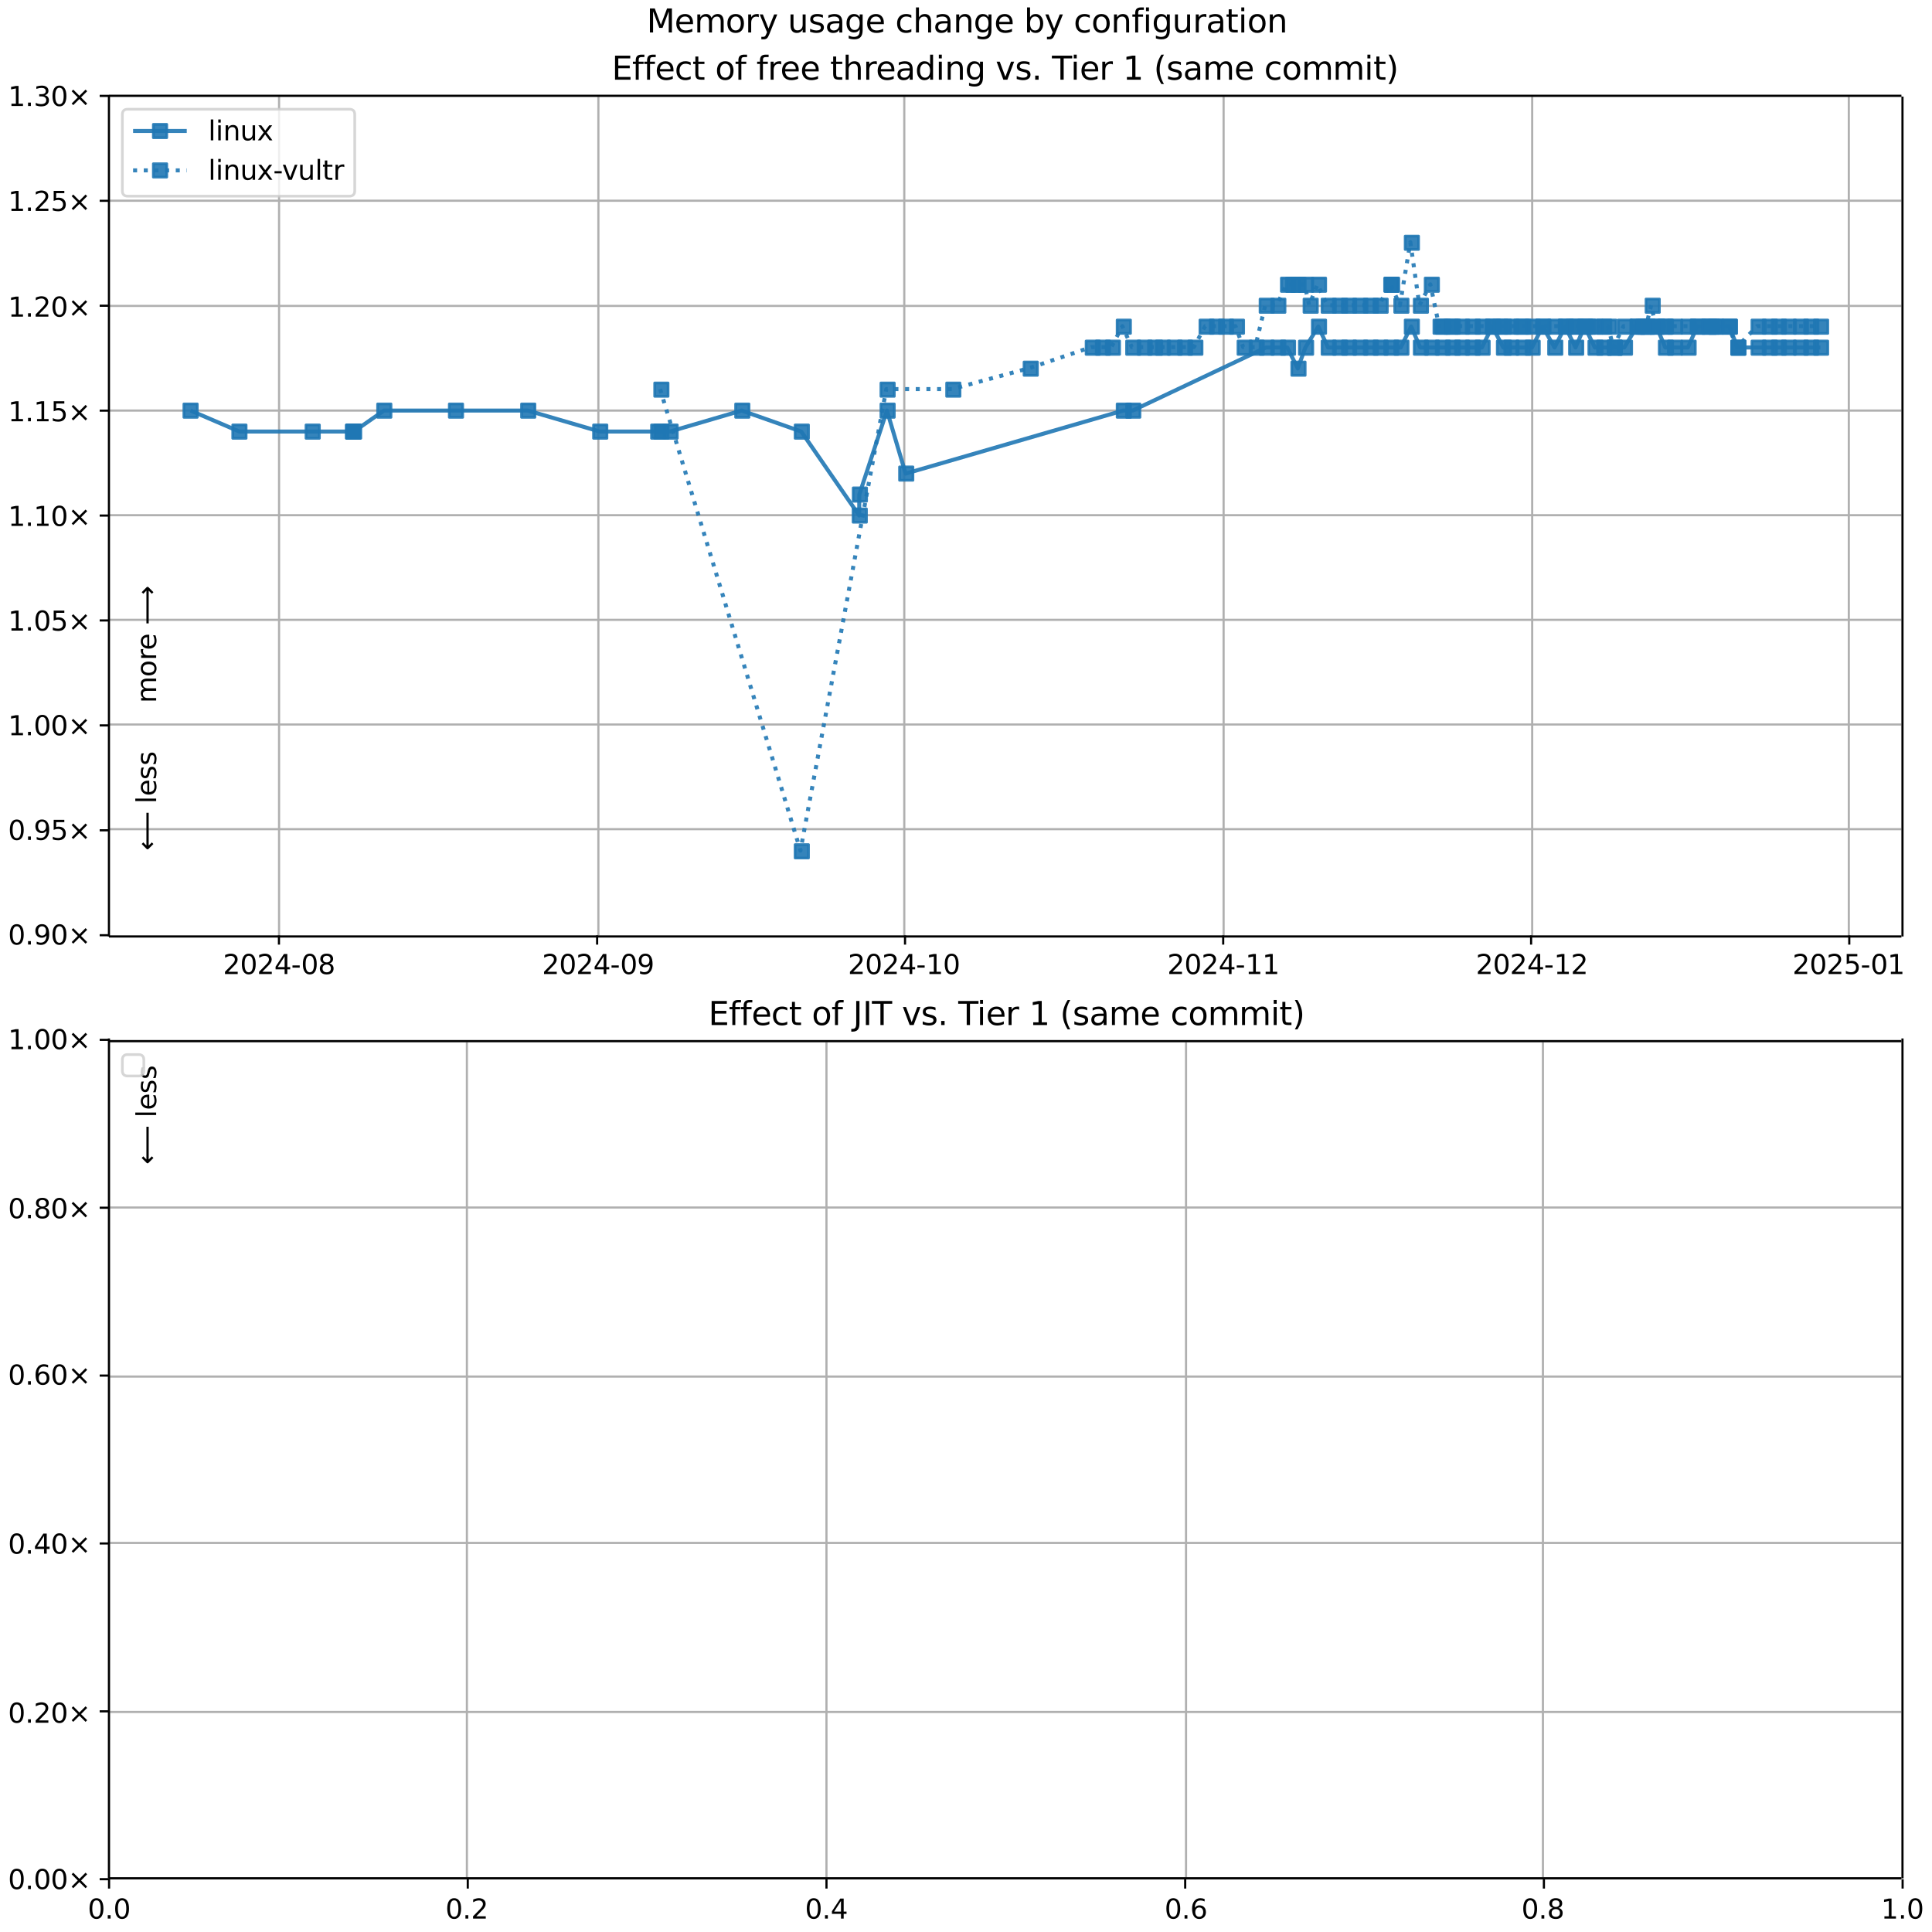 <?xml version="1.0" encoding="UTF-8"?>
<!DOCTYPE svg  PUBLIC '-//W3C//DTD SVG 1.1//EN'  'http://www.w3.org/Graphics/SVG/1.1/DTD/svg11.dtd'>
<svg width="720pt" height="720pt" version="1.1" viewBox="0 0 720 720" xmlns="http://www.w3.org/2000/svg" xmlns:xlink="http://www.w3.org/1999/xlink">
<defs>
<style type="text/css">*{stroke-linejoin: round; stroke-linecap: butt}</style>
</defs>
<path d="m0 720h720v-720h-720z" fill="#fff"/>
<path d="m40.6 349h668v-313h-668z" fill="#fff"/>
<path d="m104 349v-313" clip-path="url(#d)" fill="none" stroke="#b0b0b0" stroke-linecap="square" stroke-width=".8"/>
<defs>
<path id="k" d="m0 0v3.5" stroke="#000" stroke-width=".8"/>
</defs>
<use x="103.959" y="348.529" stroke="#000000" stroke-width=".8" xlink:href="#k"/>
<g transform="translate(83.1 363) scale(.1 -.1)">
<defs>
<path id="f" transform="scale(.016)" d="m1228 531h2203v-531h-2962v531q359 372 979 998 621 627 780 809 303 340 423 576 121 236 121 464 0 372-261 606-261 235-680 235-297 0-627-103-329-103-704-313v638q381 153 712 231 332 78 607 78 725 0 1156-363 431-362 431-968 0-288-108-546-107-257-392-607-78-91-497-524-418-433-1181-1211z"/>
<path id="b" transform="scale(.016)" d="m2034 4250q-487 0-733-480-245-479-245-1442 0-959 245-1439 246-480 733-480 491 0 736 480 246 480 246 1439 0 963-246 1442-245 480-736 480zm0 500q785 0 1199-621 414-620 414-1801 0-1178-414-1799-414-620-1199-620-784 0-1198 620-414 621-414 1799 0 1181 414 1801 414 621 1198 621z"/>
<path id="s" transform="scale(.016)" d="m2419 4116-1594-2491h1594v2491zm-166 550h794v-3041h666v-525h-666v-1100h-628v1100h-2106v609l1940 2957z"/>
<path id="t" transform="scale(.016)" d="m313 2009h1684v-512h-1684v512z"/>
<path id="ae" transform="scale(.016)" d="m2034 2216q-450 0-708-241-257-241-257-662 0-422 257-663 258-241 708-241t709 242q260 243 260 662 0 421-258 662-257 241-711 241zm-631 268q-406 100-633 378-226 279-226 679 0 559 398 884 399 325 1092 325 697 0 1094-325t397-884q0-400-227-679-226-278-629-378 456-106 710-416 255-309 255-755 0-679-414-1042-414-362-1186-362-771 0-1186 362-414 363-414 1042 0 446 256 755 257 310 713 416zm-231 997q0-362 226-565 227-203 636-203 407 0 636 203 230 203 230 565 0 363-230 566-229 203-636 203-409 0-636-203-226-203-226-566z"/>
</defs>
<use xlink:href="#f"/>
<use transform="translate(63.6)" xlink:href="#b"/>
<use transform="translate(127)" xlink:href="#f"/>
<use transform="translate(191)" xlink:href="#s"/>
<use transform="translate(254)" xlink:href="#t"/>
<use transform="translate(291)" xlink:href="#b"/>
<use transform="translate(354)" xlink:href="#ae"/>
</g>
<path d="m223 349v-313" clip-path="url(#d)" fill="none" stroke="#b0b0b0" stroke-linecap="square" stroke-width=".8"/>
<use x="222.531" y="348.529" stroke="#000000" stroke-width=".8" xlink:href="#k"/>
<g transform="translate(202 363) scale(.1 -.1)">
<defs>
<path id="ad" transform="scale(.016)" d="m703 97v575q238-113 481-172 244-59 479-59 625 0 954 420 330 420 377 1277-181-269-460-413-278-144-615-144-700 0-1108 423-408 424-408 1159 0 718 425 1152 425 435 1131 435 810 0 1236-621 427-620 427-1801 0-1103-524-1761-523-658-1407-658-238 0-482 47-243 47-506 141zm1256 1978q425 0 673 290 249 291 249 798 0 503-249 795-248 292-673 292t-673-292-248-795q0-507 248-798 248-290 673-290z"/>
</defs>
<use xlink:href="#f"/>
<use transform="translate(63.6)" xlink:href="#b"/>
<use transform="translate(127)" xlink:href="#f"/>
<use transform="translate(191)" xlink:href="#s"/>
<use transform="translate(254)" xlink:href="#t"/>
<use transform="translate(291)" xlink:href="#b"/>
<use transform="translate(354)" xlink:href="#ad"/>
</g>
<path d="m337 349v-313" clip-path="url(#d)" fill="none" stroke="#b0b0b0" stroke-linecap="square" stroke-width=".8"/>
<use x="337.278" y="348.529" stroke="#000000" stroke-width=".8" xlink:href="#k"/>
<g transform="translate(316 363) scale(.1 -.1)">
<defs>
<path id="e" transform="scale(.016)" d="m794 531h1031v3560l-1122-225v575l1116 225h631v-4135h1031v-531h-2687v531z"/>
</defs>
<use xlink:href="#f"/>
<use transform="translate(63.6)" xlink:href="#b"/>
<use transform="translate(127)" xlink:href="#f"/>
<use transform="translate(191)" xlink:href="#s"/>
<use transform="translate(254)" xlink:href="#t"/>
<use transform="translate(291)" xlink:href="#e"/>
<use transform="translate(354)" xlink:href="#b"/>
</g>
<path d="m456 349v-313" clip-path="url(#d)" fill="none" stroke="#b0b0b0" stroke-linecap="square" stroke-width=".8"/>
<use x="455.85" y="348.529" stroke="#000000" stroke-width=".8" xlink:href="#k"/>
<g transform="translate(435 363) scale(.1 -.1)">
<use xlink:href="#f"/>
<use transform="translate(63.6)" xlink:href="#b"/>
<use transform="translate(127)" xlink:href="#f"/>
<use transform="translate(191)" xlink:href="#s"/>
<use transform="translate(254)" xlink:href="#t"/>
<use transform="translate(291)" xlink:href="#e"/>
<use transform="translate(354)" xlink:href="#e"/>
</g>
<path d="m571 349v-313" clip-path="url(#d)" fill="none" stroke="#b0b0b0" stroke-linecap="square" stroke-width=".8"/>
<use x="570.598" y="348.529" stroke="#000000" stroke-width=".8" xlink:href="#k"/>
<g transform="translate(550 363) scale(.1 -.1)">
<use xlink:href="#f"/>
<use transform="translate(63.6)" xlink:href="#b"/>
<use transform="translate(127)" xlink:href="#f"/>
<use transform="translate(191)" xlink:href="#s"/>
<use transform="translate(254)" xlink:href="#t"/>
<use transform="translate(291)" xlink:href="#e"/>
<use transform="translate(354)" xlink:href="#f"/>
</g>
<path d="m689 349v-313" clip-path="url(#d)" fill="none" stroke="#b0b0b0" stroke-linecap="square" stroke-width=".8"/>
<use x="689.17" y="348.529" stroke="#000000" stroke-width=".8" xlink:href="#k"/>
<g transform="translate(668 363) scale(.1 -.1)">
<defs>
<path id="z" transform="scale(.016)" d="m691 4666h2478v-532h-1900v-1143q137 47 274 70 138 23 276 23 781 0 1237-428 457-428 457-1159 0-753-469-1171-469-417-1322-417-294 0-599 50-304 50-629 150v635q281-153 581-228t634-75q541 0 856 284 316 284 316 772 0 487-316 771-315 285-856 285-253 0-505-56-251-56-513-175v2344z"/>
</defs>
<use xlink:href="#f"/>
<use transform="translate(63.6)" xlink:href="#b"/>
<use transform="translate(127)" xlink:href="#f"/>
<use transform="translate(191)" xlink:href="#z"/>
<use transform="translate(254)" xlink:href="#t"/>
<use transform="translate(291)" xlink:href="#b"/>
<use transform="translate(354)" xlink:href="#e"/>
</g>
<path d="m40.6 349h668" clip-path="url(#d)" fill="none" stroke="#b0b0b0" stroke-linecap="square" stroke-width=".8"/>
<defs>
<path id="h" d="m0 0h-3.5" stroke="#000" stroke-width=".8"/>
</defs>
<use x="40.646" y="348.529" stroke="#000000" stroke-width=".8" xlink:href="#h"/>
<g transform="translate(3 352) scale(.1 -.1)">
<defs>
<path id="c" transform="scale(.016)" d="m684 794h660v-794h-660v794z"/>
<path id="i" transform="scale(.016)" d="m4488 3438-1429-1435 1429-1428-372-378-1435 1434-1434-1434-369 378 1425 1428-1425 1435 369 378 1434-1435 1435 1435 372-378z"/>
</defs>
<use xlink:href="#b"/>
<use transform="translate(63.6)" xlink:href="#c"/>
<use transform="translate(95.4)" xlink:href="#ad"/>
<use transform="translate(159)" xlink:href="#b"/>
<use transform="translate(223)" xlink:href="#i"/>
</g>
<path d="m40.6 309h668" clip-path="url(#d)" fill="none" stroke="#b0b0b0" stroke-linecap="square" stroke-width=".8"/>
<use x="40.646" y="309.429" stroke="#000000" stroke-width=".8" xlink:href="#h"/>
<g transform="translate(3 313) scale(.1 -.1)">
<use xlink:href="#b"/>
<use transform="translate(63.6)" xlink:href="#c"/>
<use transform="translate(95.4)" xlink:href="#ad"/>
<use transform="translate(159)" xlink:href="#z"/>
<use transform="translate(223)" xlink:href="#i"/>
</g>
<path d="m40.6 270h668" clip-path="url(#d)" fill="none" stroke="#b0b0b0" stroke-linecap="square" stroke-width=".8"/>
<use x="40.646" y="270.33" stroke="#000000" stroke-width=".8" xlink:href="#h"/>
<g transform="translate(3 274) scale(.1 -.1)">
<use xlink:href="#e"/>
<use transform="translate(63.6)" xlink:href="#c"/>
<use transform="translate(95.4)" xlink:href="#b"/>
<use transform="translate(159)" xlink:href="#b"/>
<use transform="translate(223)" xlink:href="#i"/>
</g>
<path d="m40.6 231h668" clip-path="url(#d)" fill="none" stroke="#b0b0b0" stroke-linecap="square" stroke-width=".8"/>
<use x="40.646" y="231.23" stroke="#000000" stroke-width=".8" xlink:href="#h"/>
<g transform="translate(3 235) scale(.1 -.1)">
<use xlink:href="#e"/>
<use transform="translate(63.6)" xlink:href="#c"/>
<use transform="translate(95.4)" xlink:href="#b"/>
<use transform="translate(159)" xlink:href="#z"/>
<use transform="translate(223)" xlink:href="#i"/>
</g>
<path d="m40.6 192h668" clip-path="url(#d)" fill="none" stroke="#b0b0b0" stroke-linecap="square" stroke-width=".8"/>
<use x="40.646" y="192.131" stroke="#000000" stroke-width=".8" xlink:href="#h"/>
<g transform="translate(3 196) scale(.1 -.1)">
<use xlink:href="#e"/>
<use transform="translate(63.6)" xlink:href="#c"/>
<use transform="translate(95.4)" xlink:href="#e"/>
<use transform="translate(159)" xlink:href="#b"/>
<use transform="translate(223)" xlink:href="#i"/>
</g>
<path d="m40.6 153h668" clip-path="url(#d)" fill="none" stroke="#b0b0b0" stroke-linecap="square" stroke-width=".8"/>
<use x="40.646" y="153.031" stroke="#000000" stroke-width=".8" xlink:href="#h"/>
<g transform="translate(3 157) scale(.1 -.1)">
<use xlink:href="#e"/>
<use transform="translate(63.6)" xlink:href="#c"/>
<use transform="translate(95.4)" xlink:href="#e"/>
<use transform="translate(159)" xlink:href="#z"/>
<use transform="translate(223)" xlink:href="#i"/>
</g>
<path d="m40.6 114h668" clip-path="url(#d)" fill="none" stroke="#b0b0b0" stroke-linecap="square" stroke-width=".8"/>
<use x="40.646" y="113.932" stroke="#000000" stroke-width=".8" xlink:href="#h"/>
<g transform="translate(3 118) scale(.1 -.1)">
<use xlink:href="#e"/>
<use transform="translate(63.6)" xlink:href="#c"/>
<use transform="translate(95.4)" xlink:href="#f"/>
<use transform="translate(159)" xlink:href="#b"/>
<use transform="translate(223)" xlink:href="#i"/>
</g>
<path d="m40.6 74.8h668" clip-path="url(#d)" fill="none" stroke="#b0b0b0" stroke-linecap="square" stroke-width=".8"/>
<use x="40.646" y="74.832" stroke="#000000" stroke-width=".8" xlink:href="#h"/>
<g transform="translate(3 78.6) scale(.1 -.1)">
<use xlink:href="#e"/>
<use transform="translate(63.6)" xlink:href="#c"/>
<use transform="translate(95.4)" xlink:href="#f"/>
<use transform="translate(159)" xlink:href="#z"/>
<use transform="translate(223)" xlink:href="#i"/>
</g>
<path d="m40.6 35.7h668" clip-path="url(#d)" fill="none" stroke="#b0b0b0" stroke-linecap="square" stroke-width=".8"/>
<use x="40.646" y="35.733" stroke="#000000" stroke-width=".8" xlink:href="#h"/>
<g transform="translate(3 39.5) scale(.1 -.1)">
<defs>
<path id="at" transform="scale(.016)" d="m2597 2516q453-97 707-404 255-306 255-756 0-690-475-1069-475-378-1350-378-293 0-604 58t-642 174v609q262-153 574-231 313-78 654-78 593 0 904 234t311 681q0 413-289 645-289 233-804 233h-544v519h569q465 0 712 186t247 536q0 359-255 551-254 193-729 193-260 0-557-57-297-56-653-174v562q360 100 674 150t592 50q719 0 1137-327 419-326 419-882 0-388-222-655t-631-370z"/>
</defs>
<use xlink:href="#e"/>
<use transform="translate(63.6)" xlink:href="#c"/>
<use transform="translate(95.4)" xlink:href="#at"/>
<use transform="translate(159)" xlink:href="#b"/>
<use transform="translate(223)" xlink:href="#i"/>
</g>
<path d="m71 153 18.2 7.82h27.3 15 0.025 0.364l11.2-7.82h26.7 26.9l26.8 7.82h21.6 1.18 3.43l26.7-7.82 22.2 7.82 21.6 31.3 0.04-7.82 10.3-31.3 6.95 23.5 81.1-23.5h3.52l49.7-23.5h4.32 3.61l3.9 7.82 2.83-7.82 4.82-7.82 3.62 7.82h4.21 3.38 4.2 3.93 3.63 3.98 3.76l3.9-7.82 3.37 7.82h4.08 4.09 3.74 3.45 3.99 3.64l3.86-7.82 4.11 7.82h2.79 4.46 3.44l3.96-7.82 4.46 7.82 3.96-7.82 3.84 7.82 3.39-7.82 3.82 7.82h3.24 3.95 3.78l4.72-7.82h3.69 3.59l3.26 7.82h3.37 5.08l3.46-7.82h4.19 2.6 5.11l3.19 7.82h7.55 4.19 3.38 3.7 4.49 3.87 3.66" clip-path="url(#d)" fill="none" stroke="#1f77b4" stroke-linecap="square" stroke-opacity=".9" stroke-width="1.5"/>
<defs>
<path id="a" d="m-2.5 2.5h5v-5h-5z" stroke="#1f77b4" stroke-opacity=".9"/>
</defs>
<g clip-path="url(#d)" fill="#1f77b4" fill-opacity=".9" stroke="#1f77b4" stroke-opacity=".9">
<use x="71.027" y="153.031" xlink:href="#a"/>
<use x="89.227" y="160.851" xlink:href="#a"/>
<use x="116.538" y="160.851" xlink:href="#a"/>
<use x="131.586" y="160.851" xlink:href="#a"/>
<use x="131.61" y="160.851" xlink:href="#a"/>
<use x="131.974" y="160.851" xlink:href="#a"/>
<use x="143.221" y="153.031" xlink:href="#a"/>
<use x="169.933" y="153.031" xlink:href="#a"/>
<use x="196.858" y="153.031" xlink:href="#a"/>
<use x="223.692" y="160.851" xlink:href="#a"/>
<use x="245.3" y="160.851" xlink:href="#a"/>
<use x="246.477" y="160.851" xlink:href="#a"/>
<use x="249.908" y="160.851" xlink:href="#a"/>
<use x="276.637" y="153.031" xlink:href="#a"/>
<use x="298.811" y="160.851" xlink:href="#a"/>
<use x="320.415" y="192.131" xlink:href="#a"/>
<use x="320.455" y="184.311" xlink:href="#a"/>
<use x="330.786" y="153.031" xlink:href="#a"/>
<use x="337.732" y="176.491" xlink:href="#a"/>
<use x="418.817" y="153.031" xlink:href="#a"/>
<use x="422.336" y="153.031" xlink:href="#a"/>
<use x="472.075" y="129.572" xlink:href="#a"/>
<use x="476.393" y="129.572" xlink:href="#a"/>
<use x="480.005" y="129.572" xlink:href="#a"/>
<use x="483.908" y="137.391" xlink:href="#a"/>
<use x="486.736" y="129.572" xlink:href="#a"/>
<use x="491.554" y="121.752" xlink:href="#a"/>
<use x="495.175" y="129.572" xlink:href="#a"/>
<use x="499.39" y="129.572" xlink:href="#a"/>
<use x="502.768" y="129.572" xlink:href="#a"/>
<use x="506.969" y="129.572" xlink:href="#a"/>
<use x="510.894" y="129.572" xlink:href="#a"/>
<use x="514.523" y="129.572" xlink:href="#a"/>
<use x="518.503" y="129.572" xlink:href="#a"/>
<use x="522.265" y="129.572" xlink:href="#a"/>
<use x="526.163" y="121.752" xlink:href="#a"/>
<use x="529.532" y="129.572" xlink:href="#a"/>
<use x="533.61" y="129.572" xlink:href="#a"/>
<use x="537.704" y="129.572" xlink:href="#a"/>
<use x="541.44" y="129.572" xlink:href="#a"/>
<use x="544.889" y="129.572" xlink:href="#a"/>
<use x="548.878" y="129.572" xlink:href="#a"/>
<use x="552.52" y="129.572" xlink:href="#a"/>
<use x="556.377" y="121.752" xlink:href="#a"/>
<use x="560.485" y="129.572" xlink:href="#a"/>
<use x="563.275" y="129.572" xlink:href="#a"/>
<use x="567.739" y="129.572" xlink:href="#a"/>
<use x="571.181" y="129.572" xlink:href="#a"/>
<use x="575.138" y="121.752" xlink:href="#a"/>
<use x="579.603" y="129.572" xlink:href="#a"/>
<use x="583.56" y="121.752" xlink:href="#a"/>
<use x="587.398" y="129.572" xlink:href="#a"/>
<use x="590.784" y="121.752" xlink:href="#a"/>
<use x="594.609" y="129.572" xlink:href="#a"/>
<use x="597.847" y="129.572" xlink:href="#a"/>
<use x="601.799" y="129.572" xlink:href="#a"/>
<use x="605.583" y="129.572" xlink:href="#a"/>
<use x="610.308" y="121.752" xlink:href="#a"/>
<use x="613.996" y="121.752" xlink:href="#a"/>
<use x="617.583" y="121.752" xlink:href="#a"/>
<use x="620.846" y="129.572" xlink:href="#a"/>
<use x="624.215" y="129.572" xlink:href="#a"/>
<use x="629.292" y="129.572" xlink:href="#a"/>
<use x="632.751" y="121.752" xlink:href="#a"/>
<use x="636.942" y="121.752" xlink:href="#a"/>
<use x="639.538" y="121.752" xlink:href="#a"/>
<use x="644.649" y="121.752" xlink:href="#a"/>
<use x="647.842" y="129.572" xlink:href="#a"/>
<use x="655.388" y="129.572" xlink:href="#a"/>
<use x="659.574" y="129.572" xlink:href="#a"/>
<use x="662.952" y="129.572" xlink:href="#a"/>
<use x="666.651" y="129.572" xlink:href="#a"/>
<use x="671.144" y="129.572" xlink:href="#a"/>
<use x="675.01" y="129.572" xlink:href="#a"/>
<use x="678.666" y="129.572" xlink:href="#a"/>
</g>
<g stroke="#1f77b4" stroke-opacity=".9">
<path d="m246 145 52.3 172 32-172h24.5l28.8-7.82 23.1-7.82h3.78 3.72l4.06-7.82 3.52 7.82h4.26 3.89 2.93 4.37 3.87 3.82l4.2-7.82h3.82 3.43 4.05l2.87 7.82h4.49l3.73-15.6h4.32l3.61-7.82h1.95 1.95 2.83l1.72 7.82 3.1-7.82 3.62 7.82h4.21 3.38 4.2 3.93 3.63l3.98-7.82h0.288l3.47 7.82 3.9-23.5 3.37 23.5 4.08-7.82 3.26 15.6h0.834 3.11 0.626 3.45 3.99 3.64 3.86 2.79 1.32 2.79 3.71 0.752 3.44 3.96 4.46 3.96 2.9 0.941 3.39 1.1 2.73 3.24 1.91l2.04 7.82 3.78-7.82h4.72 2.12 0.662 0.905l1.92-7.82 1.66 7.82h2.96 0.307 3.37 5.08 3.46 4.19 1.11 1.49 5.11l3.19 7.82 7.55-7.82h4.19 3.38 3.7 4.49 3.87 3.66" clip-path="url(#d)" fill="none" stroke-dasharray="1.5,2.475" stroke-width="1.5"/>
<g clip-path="url(#d)" fill="#1f77b4" fill-opacity=".9">
<use x="246.477" y="145.211" xlink:href="#a"/>
<use x="298.811" y="317.249" xlink:href="#a"/>
<use x="330.786" y="145.211" xlink:href="#a"/>
<use x="355.279" y="145.211" xlink:href="#a"/>
<use x="384.127" y="137.391" xlink:href="#a"/>
<use x="407.256" y="129.572" xlink:href="#a"/>
<use x="411.032" y="129.572" xlink:href="#a"/>
<use x="414.754" y="129.572" xlink:href="#a"/>
<use x="418.817" y="121.752" xlink:href="#a"/>
<use x="422.336" y="129.572" xlink:href="#a"/>
<use x="426.6" y="129.572" xlink:href="#a"/>
<use x="430.487" y="129.572" xlink:href="#a"/>
<use x="433.419" y="129.572" xlink:href="#a"/>
<use x="437.79" y="129.572" xlink:href="#a"/>
<use x="441.655" y="129.572" xlink:href="#a"/>
<use x="445.474" y="129.572" xlink:href="#a"/>
<use x="449.67" y="121.752" xlink:href="#a"/>
<use x="453.493" y="121.752" xlink:href="#a"/>
<use x="456.925" y="121.752" xlink:href="#a"/>
<use x="460.979" y="121.752" xlink:href="#a"/>
<use x="463.849" y="129.572" xlink:href="#a"/>
<use x="468.342" y="129.572" xlink:href="#a"/>
<use x="472.075" y="113.932" xlink:href="#a"/>
<use x="476.393" y="113.932" xlink:href="#a"/>
<use x="480.005" y="106.112" xlink:href="#a"/>
<use x="481.957" y="106.112" xlink:href="#a"/>
<use x="483.908" y="106.112" xlink:href="#a"/>
<use x="486.736" y="106.112" xlink:href="#a"/>
<use x="488.457" y="113.932" xlink:href="#a"/>
<use x="491.554" y="106.112" xlink:href="#a"/>
<use x="495.175" y="113.932" xlink:href="#a"/>
<use x="499.39" y="113.932" xlink:href="#a"/>
<use x="502.768" y="113.932" xlink:href="#a"/>
<use x="506.969" y="113.932" xlink:href="#a"/>
<use x="510.894" y="113.932" xlink:href="#a"/>
<use x="514.523" y="113.932" xlink:href="#a"/>
<use x="518.503" y="106.112" xlink:href="#a"/>
<use x="518.792" y="106.112" xlink:href="#a"/>
<use x="522.265" y="113.932" xlink:href="#a"/>
<use x="526.163" y="90.472" xlink:href="#a"/>
<use x="529.532" y="113.932" xlink:href="#a"/>
<use x="533.61" y="106.112" xlink:href="#a"/>
<use x="536.87" y="121.752" xlink:href="#a"/>
<use x="537.704" y="121.752" xlink:href="#a"/>
<use x="540.814" y="121.752" xlink:href="#a"/>
<use x="541.44" y="121.752" xlink:href="#a"/>
<use x="544.889" y="121.752" xlink:href="#a"/>
<use x="548.878" y="121.752" xlink:href="#a"/>
<use x="552.52" y="121.752" xlink:href="#a"/>
<use x="556.377" y="121.752" xlink:href="#a"/>
<use x="559.162" y="121.752" xlink:href="#a"/>
<use x="560.485" y="121.752" xlink:href="#a"/>
<use x="563.275" y="121.752" xlink:href="#a"/>
<use x="566.987" y="121.752" xlink:href="#a"/>
<use x="567.739" y="121.752" xlink:href="#a"/>
<use x="571.181" y="121.752" xlink:href="#a"/>
<use x="575.138" y="121.752" xlink:href="#a"/>
<use x="579.603" y="121.752" xlink:href="#a"/>
<use x="583.56" y="121.752" xlink:href="#a"/>
<use x="586.457" y="121.752" xlink:href="#a"/>
<use x="587.398" y="121.752" xlink:href="#a"/>
<use x="590.784" y="121.752" xlink:href="#a"/>
<use x="591.882" y="121.752" xlink:href="#a"/>
<use x="594.609" y="121.752" xlink:href="#a"/>
<use x="597.847" y="121.752" xlink:href="#a"/>
<use x="599.756" y="121.752" xlink:href="#a"/>
<use x="601.799" y="129.572" xlink:href="#a"/>
<use x="605.583" y="121.752" xlink:href="#a"/>
<use x="610.308" y="121.752" xlink:href="#a"/>
<use x="612.428" y="121.752" xlink:href="#a"/>
<use x="613.09" y="121.752" xlink:href="#a"/>
<use x="613.996" y="121.752" xlink:href="#a"/>
<use x="615.919" y="113.932" xlink:href="#a"/>
<use x="617.583" y="121.752" xlink:href="#a"/>
<use x="620.539" y="121.752" xlink:href="#a"/>
<use x="620.846" y="121.752" xlink:href="#a"/>
<use x="624.215" y="121.752" xlink:href="#a"/>
<use x="629.292" y="121.752" xlink:href="#a"/>
<use x="632.751" y="121.752" xlink:href="#a"/>
<use x="636.942" y="121.752" xlink:href="#a"/>
<use x="638.05" y="121.752" xlink:href="#a"/>
<use x="639.538" y="121.752" xlink:href="#a"/>
<use x="644.649" y="121.752" xlink:href="#a"/>
<use x="647.842" y="129.572" xlink:href="#a"/>
<use x="655.388" y="121.752" xlink:href="#a"/>
<use x="659.574" y="121.752" xlink:href="#a"/>
<use x="662.952" y="121.752" xlink:href="#a"/>
<use x="666.651" y="121.752" xlink:href="#a"/>
<use x="671.144" y="121.752" xlink:href="#a"/>
<use x="675.01" y="121.752" xlink:href="#a"/>
<use x="678.666" y="121.752" xlink:href="#a"/>
</g>
</g>
<path d="m40.6 349v-313" fill="none" stroke="#000" stroke-linecap="square" stroke-width=".8"/>
<path d="m709 349v-313" fill="none" stroke="#000" stroke-linecap="square" stroke-width=".8"/>
<path d="m40.6 349h668" fill="none" stroke="#000" stroke-linecap="square" stroke-width=".8"/>
<path d="m40.6 35.7h668" fill="none" stroke="#000" stroke-linecap="square" stroke-width=".8"/>
<g clip-path="url(#d)">
<g transform="translate(58.2 262) rotate(-90) scale(.1 -.1)">
<defs>
<path id="o" transform="scale(.016)" d="m3328 2828q216 388 516 572t706 184q547 0 844-383 297-382 297-1088v-2113h-578v2094q0 503-179 746-178 244-543 244-447 0-707-297-259-296-259-809v-1978h-578v2094q0 506-178 748t-550 242q-441 0-701-298-259-298-259-808v-1978h-578v3500h578v-544q197 322 472 475t653 153q382 0 649-194 267-193 395-562z"/>
<path id="n" transform="scale(.016)" d="m1959 3097q-462 0-731-361t-269-989 267-989q268-361 733-361 460 0 728 362 269 363 269 988 0 622-269 986-268 364-728 364zm0 487q750 0 1178-488 429-487 429-1349 0-859-429-1349-428-489-1178-489-753 0-1180 489-426 490-426 1349 0 862 426 1349 427 488 1180 488z"/>
<path id="m" transform="scale(.016)" d="m2631 2963q-97 56-211 82-114 27-251 27-488 0-749-317t-261-911v-1844h-578v3500h578v-544q182 319 472 473 291 155 707 155 59 0 131-8 72-7 159-23l3-590z"/>
<path id="g" transform="scale(.016)" d="m3597 1894v-281h-2644q38-594 358-905t892-311q331 0 642 81t618 244v-544q-310-131-635-200t-659-69q-838 0-1327 487-489 488-489 1320 0 859 464 1363 464 505 1252 505 706 0 1117-455 411-454 411-1235zm-575 169q-6 471-264 752-258 282-683 282-481 0-770-272t-333-766l2050 4z"/>
<path id="am" transform="scale(.016)" d="m8863 2147v-281l-1229-1228-375 375 729 728h-7622v531h7622l-729 728 375 375 1229-1228z"/>
</defs>
<use xlink:href="#o"/>
<use transform="translate(97.4)" xlink:href="#n"/>
<use transform="translate(159)" xlink:href="#m"/>
<use transform="translate(197)" xlink:href="#g"/>
<use transform="translate(259)" xlink:href="#DejaVuSans-20"/>
<use transform="translate(291)" xlink:href="#am"/>
</g>
</g>
<g clip-path="url(#d)">
<g transform="translate(58.2 317) rotate(-90) scale(.1 -.1)">
<defs>
<path id="an" transform="scale(.016)" d="m313 1866v281l1228 1228 375-375-728-728h7621v-531h-7621l728-728-375-375-1228 1228z"/>
<path id="y" transform="scale(.016)" d="m603 4863h575v-4863h-575v4863z"/>
<path id="l" transform="scale(.016)" d="m2834 3397v-544q-243 125-506 187-262 63-544 63-428 0-642-131t-214-394q0-200 153-314t616-217l197-44q612-131 870-370t258-667q0-488-386-773-386-284-1061-284-281 0-586 55t-642 164v594q319-166 628-249 309-82 613-82 406 0 624 139 219 139 219 392 0 234-158 359-157 125-692 241l-200 47q-534 112-772 345-237 233-237 639 0 494 350 762 350 269 994 269 318 0 599-47 282-46 519-140z"/>
</defs>
<use xlink:href="#an"/>
<use transform="translate(143)" xlink:href="#DejaVuSans-20"/>
<use transform="translate(175)" xlink:href="#y"/>
<use transform="translate(203)" xlink:href="#g"/>
<use transform="translate(264)" xlink:href="#l"/>
<use transform="translate(317)" xlink:href="#l"/>
</g>
</g>
<g transform="translate(228 29.7) scale(.12 -.12)">
<defs>
<path id="ai" transform="scale(.016)" d="m628 4666h2950v-532h-2319v-1381h2222v-531h-2222v-1691h2375v-531h-3006v4666z"/>
<path id="q" transform="scale(.016)" d="m2375 4863v-479h-550q-309 0-430-125-120-125-120-450v-309h947v-447h-947v-3053h-578v3053h-550v447h550v244q0 584 272 851 272 268 862 268h544z"/>
<path id="v" transform="scale(.016)" d="m3122 3366v-538q-244 135-489 202t-495 67q-560 0-870-355-309-354-309-995t309-996q310-354 870-354 250 0 495 67t489 202v-532q-241-112-499-168-257-57-548-57-791 0-1257 497-465 497-465 1341 0 856 470 1346 471 491 1290 491 265 0 518-55 253-54 491-163z"/>
<path id="r" transform="scale(.016)" d="m1172 4494v-994h1184v-447h-1184v-1900q0-428 117-550t477-122h590v-481h-590q-666 0-919 248-253 249-253 905v1900h-422v447h422v994h578z"/>
<path id="ah" transform="scale(.016)" d="m3513 2113v-2113h-575v2094q0 497-194 743-194 247-581 247-466 0-735-297-269-296-269-809v-1978h-578v4863h578v-1907q207 316 486 472 280 156 646 156 603 0 912-373 310-373 310-1098z"/>
<path id="w" transform="scale(.016)" d="m2194 1759q-697 0-966-159t-269-544q0-306 202-486 202-179 548-179 479 0 768 339t289 901v128h-572zm1147 238v-2e3h-575v531q-197-318-491-470t-719-152q-537 0-855 302-317 302-317 808 0 590 395 890 396 300 1180 300h807v57q0 397-261 614t-733 217q-300 0-585-72-284-72-546-216v532q315 122 612 182 297 61 578 61 760 0 1135-394 375-393 375-1193z"/>
<path id="ao" transform="scale(.016)" d="m2906 2969v1894h575v-4863h-575v525q-181-312-458-464-276-152-664-152-634 0-1033 506-398 507-398 1332t398 1331q399 506 1033 506 388 0 664-152 277-151 458-463zm-1959-1222q0-634 261-995t717-361 718 361q263 361 263 995t-263 995q-262 361-718 361t-717-361-261-995z"/>
<path id="p" transform="scale(.016)" d="m603 3500h575v-3500h-575v3500zm0 1363h575v-729h-575v729z"/>
<path id="u" transform="scale(.016)" d="m3513 2113v-2113h-575v2094q0 497-194 743-194 247-581 247-466 0-735-297-269-296-269-809v-1978h-578v3500h578v-544q207 316 486 472 280 156 646 156 603 0 912-373 310-373 310-1098z"/>
<path id="aa" transform="scale(.016)" d="m2906 1791q0 625-258 968-257 344-723 344-462 0-720-344-258-343-258-968 0-622 258-966t720-344q466 0 723 344 258 344 258 966zm575-1357q0-893-397-1329-396-436-1215-436-303 0-572 45t-522 139v559q253-137 500-202 247-66 503-66 566 0 847 295t281 892v285q-178-310-456-463t-666-153q-643 0-1037 490-394 491-394 1301 0 812 394 1302 394 491 1037 491 388 0 666-153t456-462v531h575v-3066z"/>
<path id="ab" transform="scale(.016)" d="m191 3500h609l1094-2937 1094 2937h609l-1313-3500h-781l-1312 3500z"/>
<path id="ac" transform="scale(.016)" d="m-19 4666h3947v-532h-1656v-4134h-634v4134h-1657v532z"/>
<path id="al" transform="scale(.016)" d="m1984 4856q-418-718-622-1422-203-703-203-1425 0-721 205-1429t620-1424h-500q-468 735-701 1444t-233 1409q0 697 231 1403 232 707 703 1444h500z"/>
<path id="ak" transform="scale(.016)" d="m513 4856h500q468-737 701-1444 233-706 233-1403 0-700-233-1409t-701-1444h-500q415 716 620 1424t205 1429q0 722-205 1425-205 704-620 1422z"/>
</defs>
<use xlink:href="#ai"/>
<use transform="translate(63.2)" xlink:href="#q"/>
<use transform="translate(98.4)" xlink:href="#q"/>
<use transform="translate(134)" xlink:href="#g"/>
<use transform="translate(195)" xlink:href="#v"/>
<use transform="translate(250)" xlink:href="#r"/>
<use transform="translate(289)" xlink:href="#DejaVuSans-20"/>
<use transform="translate(321)" xlink:href="#n"/>
<use transform="translate(382)" xlink:href="#q"/>
<use transform="translate(417)" xlink:href="#DejaVuSans-20"/>
<use transform="translate(449)" xlink:href="#q"/>
<use transform="translate(484)" xlink:href="#m"/>
<use transform="translate(523)" xlink:href="#g"/>
<use transform="translate(585)" xlink:href="#g"/>
<use transform="translate(646)" xlink:href="#DejaVuSans-20"/>
<use transform="translate(678)" xlink:href="#r"/>
<use transform="translate(717)" xlink:href="#ah"/>
<use transform="translate(781)" xlink:href="#m"/>
<use transform="translate(820)" xlink:href="#g"/>
<use transform="translate(881)" xlink:href="#w"/>
<use transform="translate(942)" xlink:href="#ao"/>
<use transform="translate(1006)" xlink:href="#p"/>
<use transform="translate(1034)" xlink:href="#u"/>
<use transform="translate(1097)" xlink:href="#aa"/>
<use transform="translate(1161)" xlink:href="#DejaVuSans-20"/>
<use transform="translate(1192)" xlink:href="#ab"/>
<use transform="translate(1252)" xlink:href="#l"/>
<use transform="translate(1304)" xlink:href="#c"/>
<use transform="translate(1335)" xlink:href="#DejaVuSans-20"/>
<use transform="translate(1367)" xlink:href="#ac"/>
<use transform="translate(1425)" xlink:href="#p"/>
<use transform="translate(1453)" xlink:href="#g"/>
<use transform="translate(1514)" xlink:href="#m"/>
<use transform="translate(1556)" xlink:href="#DejaVuSans-20"/>
<use transform="translate(1587)" xlink:href="#e"/>
<use transform="translate(1651)" xlink:href="#DejaVuSans-20"/>
<use transform="translate(1683)" xlink:href="#al"/>
<use transform="translate(1722)" xlink:href="#l"/>
<use transform="translate(1774)" xlink:href="#w"/>
<use transform="translate(1835)" xlink:href="#o"/>
<use transform="translate(1933)" xlink:href="#g"/>
<use transform="translate(1994)" xlink:href="#DejaVuSans-20"/>
<use transform="translate(2026)" xlink:href="#v"/>
<use transform="translate(2081)" xlink:href="#n"/>
<use transform="translate(2142)" xlink:href="#o"/>
<use transform="translate(2239)" xlink:href="#o"/>
<use transform="translate(2337)" xlink:href="#p"/>
<use transform="translate(2365)" xlink:href="#r"/>
<use transform="translate(2404)" xlink:href="#ak"/>
</g>
<path d="m47.6 73.1h82.6q2 0 2-2v-28.4q0-2-2-2h-82.6q-2 0-2 2v28.4q0 2 2 2z" fill="#fff" opacity=".8" stroke="#ccc"/>
<path d="m49.6 48.8h10 10" fill="none" stroke="#1f77b4" stroke-linecap="square" stroke-opacity=".9" stroke-width="1.5"/>
<use x="59.646" y="48.831" fill="#1f77b4" fill-opacity=".9" stroke="#1f77b4" stroke-opacity=".9" xlink:href="#a"/>
<g transform="translate(77.6 52.3) scale(.1 -.1)">
<defs>
<path id="x" transform="scale(.016)" d="m544 1381v2119h575v-2097q0-497 193-746 194-248 582-248 465 0 735 297 271 297 271 810v1984h575v-3500h-575v538q-209-319-486-474-276-155-642-155-603 0-916 375-312 375-312 1097zm1447 2203z"/>
<path id="ag" transform="scale(.016)" d="m3513 3500-1266-1703 1331-1797h-678l-1019 1375-1018-1375h-679l1360 1831-1244 1669h678l928-1247 928 1247h679z"/>
</defs>
<use xlink:href="#y"/>
<use transform="translate(27.8)" xlink:href="#p"/>
<use transform="translate(55.6)" xlink:href="#u"/>
<use transform="translate(119)" xlink:href="#x"/>
<use transform="translate(182)" xlink:href="#ag"/>
</g>
<path d="m49.6 63.5h10 10" fill="none" stroke="#1f77b4" stroke-dasharray="1.5,2.475" stroke-opacity=".9" stroke-width="1.5"/>
<use x="59.646" y="63.509" fill="#1f77b4" fill-opacity=".9" stroke="#1f77b4" stroke-opacity=".9" xlink:href="#a"/>
<g transform="translate(77.6 67) scale(.1 -.1)">
<use xlink:href="#y"/>
<use transform="translate(27.8)" xlink:href="#p"/>
<use transform="translate(55.6)" xlink:href="#u"/>
<use transform="translate(119)" xlink:href="#x"/>
<use transform="translate(182)" xlink:href="#ag"/>
<use transform="translate(242)" xlink:href="#t"/>
<use transform="translate(275)" xlink:href="#ab"/>
<use transform="translate(334)" xlink:href="#x"/>
<use transform="translate(398)" xlink:href="#y"/>
<use transform="translate(425)" xlink:href="#r"/>
<use transform="translate(465)" xlink:href="#m"/>
</g>
<path d="m40.6 700h668v-313h-668z" fill="#fff"/>
<path d="m40.6 700v-313" clip-path="url(#j)" fill="none" stroke="#b0b0b0" stroke-linecap="square" stroke-width=".8"/>
<use x="40.646" y="700.322" stroke="#000000" stroke-width=".8" xlink:href="#k"/>
<g transform="translate(32.7 715) scale(.1 -.1)">
<use xlink:href="#b"/>
<use transform="translate(63.6)" xlink:href="#c"/>
<use transform="translate(95.4)" xlink:href="#b"/>
</g>
<path d="m174 700v-313" clip-path="url(#j)" fill="none" stroke="#b0b0b0" stroke-linecap="square" stroke-width=".8"/>
<use x="174.326" y="700.322" stroke="#000000" stroke-width=".8" xlink:href="#k"/>
<g transform="translate(166 715) scale(.1 -.1)">
<use xlink:href="#b"/>
<use transform="translate(63.6)" xlink:href="#c"/>
<use transform="translate(95.4)" xlink:href="#f"/>
</g>
<path d="m308 700v-313" clip-path="url(#j)" fill="none" stroke="#b0b0b0" stroke-linecap="square" stroke-width=".8"/>
<use x="308.007" y="700.322" stroke="#000000" stroke-width=".8" xlink:href="#k"/>
<g transform="translate(300 715) scale(.1 -.1)">
<use xlink:href="#b"/>
<use transform="translate(63.6)" xlink:href="#c"/>
<use transform="translate(95.4)" xlink:href="#s"/>
</g>
<path d="m442 700v-313" clip-path="url(#j)" fill="none" stroke="#b0b0b0" stroke-linecap="square" stroke-width=".8"/>
<use x="441.687" y="700.322" stroke="#000000" stroke-width=".8" xlink:href="#k"/>
<g transform="translate(434 715) scale(.1 -.1)">
<defs>
<path id="aj" transform="scale(.016)" d="m2113 2584q-425 0-674-291-248-290-248-796 0-503 248-796 249-292 674-292t673 292q248 293 248 796 0 506-248 796-248 291-673 291zm1253 1979v-575q-238 112-480 171-242 60-480 60-625 0-955-422-329-422-376-1275 184 272 462 417 279 145 613 145 703 0 1111-427 408-426 408-1160 0-719-425-1154-425-434-1131-434-810 0-1238 620-428 621-428 1799 0 1106 525 1764t1409 658q238 0 480-47t505-140z"/>
</defs>
<use xlink:href="#b"/>
<use transform="translate(63.6)" xlink:href="#c"/>
<use transform="translate(95.4)" xlink:href="#aj"/>
</g>
<path d="m575 700v-313" clip-path="url(#j)" fill="none" stroke="#b0b0b0" stroke-linecap="square" stroke-width=".8"/>
<use x="575.368" y="700.322" stroke="#000000" stroke-width=".8" xlink:href="#k"/>
<g transform="translate(567 715) scale(.1 -.1)">
<use xlink:href="#b"/>
<use transform="translate(63.6)" xlink:href="#c"/>
<use transform="translate(95.4)" xlink:href="#ae"/>
</g>
<path d="m709 700v-313" clip-path="url(#j)" fill="none" stroke="#b0b0b0" stroke-linecap="square" stroke-width=".8"/>
<use x="709.048" y="700.322" stroke="#000000" stroke-width=".8" xlink:href="#k"/>
<g transform="translate(701 715) scale(.1 -.1)">
<use xlink:href="#e"/>
<use transform="translate(63.6)" xlink:href="#c"/>
<use transform="translate(95.4)" xlink:href="#b"/>
</g>
<path d="m40.6 700h668" clip-path="url(#j)" fill="none" stroke="#b0b0b0" stroke-linecap="square" stroke-width=".8"/>
<use x="40.646" y="700.322" stroke="#000000" stroke-width=".8" xlink:href="#h"/>
<g transform="translate(3 704) scale(.1 -.1)">
<use xlink:href="#b"/>
<use transform="translate(63.6)" xlink:href="#c"/>
<use transform="translate(95.4)" xlink:href="#b"/>
<use transform="translate(159)" xlink:href="#b"/>
<use transform="translate(223)" xlink:href="#i"/>
</g>
<path d="m40.6 638h668" clip-path="url(#j)" fill="none" stroke="#b0b0b0" stroke-linecap="square" stroke-width=".8"/>
<use x="40.646" y="637.762" stroke="#000000" stroke-width=".8" xlink:href="#h"/>
<g transform="translate(3 642) scale(.1 -.1)">
<use xlink:href="#b"/>
<use transform="translate(63.6)" xlink:href="#c"/>
<use transform="translate(95.4)" xlink:href="#f"/>
<use transform="translate(159)" xlink:href="#b"/>
<use transform="translate(223)" xlink:href="#i"/>
</g>
<path d="m40.6 575h668" clip-path="url(#j)" fill="none" stroke="#b0b0b0" stroke-linecap="square" stroke-width=".8"/>
<use x="40.646" y="575.203" stroke="#000000" stroke-width=".8" xlink:href="#h"/>
<g transform="translate(3 579) scale(.1 -.1)">
<use xlink:href="#b"/>
<use transform="translate(63.6)" xlink:href="#c"/>
<use transform="translate(95.4)" xlink:href="#s"/>
<use transform="translate(159)" xlink:href="#b"/>
<use transform="translate(223)" xlink:href="#i"/>
</g>
<path d="m40.6 513h668" clip-path="url(#j)" fill="none" stroke="#b0b0b0" stroke-linecap="square" stroke-width=".8"/>
<use x="40.646" y="512.644" stroke="#000000" stroke-width=".8" xlink:href="#h"/>
<g transform="translate(3 516) scale(.1 -.1)">
<use xlink:href="#b"/>
<use transform="translate(63.6)" xlink:href="#c"/>
<use transform="translate(95.4)" xlink:href="#aj"/>
<use transform="translate(159)" xlink:href="#b"/>
<use transform="translate(223)" xlink:href="#i"/>
</g>
<path d="m40.6 450h668" clip-path="url(#j)" fill="none" stroke="#b0b0b0" stroke-linecap="square" stroke-width=".8"/>
<use x="40.646" y="450.085" stroke="#000000" stroke-width=".8" xlink:href="#h"/>
<g transform="translate(3 454) scale(.1 -.1)">
<use xlink:href="#b"/>
<use transform="translate(63.6)" xlink:href="#c"/>
<use transform="translate(95.4)" xlink:href="#ae"/>
<use transform="translate(159)" xlink:href="#b"/>
<use transform="translate(223)" xlink:href="#i"/>
</g>
<path d="m40.6 388h668" clip-path="url(#j)" fill="none" stroke="#b0b0b0" stroke-linecap="square" stroke-width=".8"/>
<use x="40.646" y="387.525" stroke="#000000" stroke-width=".8" xlink:href="#h"/>
<g transform="translate(3 391) scale(.1 -.1)">
<use xlink:href="#e"/>
<use transform="translate(63.6)" xlink:href="#c"/>
<use transform="translate(95.4)" xlink:href="#b"/>
<use transform="translate(159)" xlink:href="#b"/>
<use transform="translate(223)" xlink:href="#i"/>
</g>
<path d="m40.6 700v-313" fill="none" stroke="#000" stroke-linecap="square" stroke-width=".8"/>
<path d="m709 700v-313" fill="none" stroke="#000" stroke-linecap="square" stroke-width=".8"/>
<path d="m40.6 700h668" fill="none" stroke="#000" stroke-linecap="square" stroke-width=".8"/>
<path d="m40.6 388h668" fill="none" stroke="#000" stroke-linecap="square" stroke-width=".8"/>
<g clip-path="url(#j)">
<g transform="translate(58.2 380) rotate(-90) scale(.1 -.1)">
<use xlink:href="#o"/>
<use transform="translate(97.4)" xlink:href="#n"/>
<use transform="translate(159)" xlink:href="#m"/>
<use transform="translate(197)" xlink:href="#g"/>
<use transform="translate(259)" xlink:href="#DejaVuSans-20"/>
<use transform="translate(291)" xlink:href="#am"/>
</g>
</g>
<g clip-path="url(#j)">
<g transform="translate(58.2 434) rotate(-90) scale(.1 -.1)">
<use xlink:href="#an"/>
<use transform="translate(143)" xlink:href="#DejaVuSans-20"/>
<use transform="translate(175)" xlink:href="#y"/>
<use transform="translate(203)" xlink:href="#g"/>
<use transform="translate(264)" xlink:href="#l"/>
<use transform="translate(317)" xlink:href="#l"/>
</g>
</g>
<g transform="translate(264 382) scale(.12 -.12)">
<defs>
<path id="ar" transform="scale(.016)" d="m628 4666h631v-4341q0-844-320-1225t-1030-381h-240v531h197q418 0 590 235 172 234 172 840v4341z"/>
<path id="as" transform="scale(.016)" d="m628 4666h631v-4666h-631v4666z"/>
</defs>
<use xlink:href="#ai"/>
<use transform="translate(63.2)" xlink:href="#q"/>
<use transform="translate(98.4)" xlink:href="#q"/>
<use transform="translate(134)" xlink:href="#g"/>
<use transform="translate(195)" xlink:href="#v"/>
<use transform="translate(250)" xlink:href="#r"/>
<use transform="translate(289)" xlink:href="#DejaVuSans-20"/>
<use transform="translate(321)" xlink:href="#n"/>
<use transform="translate(382)" xlink:href="#q"/>
<use transform="translate(417)" xlink:href="#DejaVuSans-20"/>
<use transform="translate(449)" xlink:href="#ar"/>
<use transform="translate(479)" xlink:href="#as"/>
<use transform="translate(508)" xlink:href="#ac"/>
<use transform="translate(569)" xlink:href="#DejaVuSans-20"/>
<use transform="translate(601)" xlink:href="#ab"/>
<use transform="translate(660)" xlink:href="#l"/>
<use transform="translate(712)" xlink:href="#c"/>
<use transform="translate(744)" xlink:href="#DejaVuSans-20"/>
<use transform="translate(776)" xlink:href="#ac"/>
<use transform="translate(834)" xlink:href="#p"/>
<use transform="translate(862)" xlink:href="#g"/>
<use transform="translate(923)" xlink:href="#m"/>
<use transform="translate(964)" xlink:href="#DejaVuSans-20"/>
<use transform="translate(996)" xlink:href="#e"/>
<use transform="translate(1060)" xlink:href="#DejaVuSans-20"/>
<use transform="translate(1092)" xlink:href="#al"/>
<use transform="translate(1131)" xlink:href="#l"/>
<use transform="translate(1183)" xlink:href="#w"/>
<use transform="translate(1244)" xlink:href="#o"/>
<use transform="translate(1341)" xlink:href="#g"/>
<use transform="translate(1403)" xlink:href="#DejaVuSans-20"/>
<use transform="translate(1435)" xlink:href="#v"/>
<use transform="translate(1490)" xlink:href="#n"/>
<use transform="translate(1551)" xlink:href="#o"/>
<use transform="translate(1648)" xlink:href="#o"/>
<use transform="translate(1746)" xlink:href="#p"/>
<use transform="translate(1773)" xlink:href="#r"/>
<use transform="translate(1813)" xlink:href="#ak"/>
</g>
<path d="m47.6 401h4q2 0 2-2v-4q0-2-2-2h-4q-2 0-2 2v4q0 2 2 2z" fill="#fff" opacity=".8" stroke="#ccc"/>
<g transform="translate(241 12.1) scale(.12 -.12)">
<defs>
<path id="aq" transform="scale(.016)" d="m628 4666h941l1190-3175 1197 3175h941v-4666h-616v4097l-1203-3200h-634l-1203 3200v-4097h-613v4666z"/>
<path id="af" transform="scale(.016)" d="m2059-325q-243-625-475-815-231-191-618-191h-460v481h338q237 0 368 113 132 112 291 531l103 262-1415 3444h609l1094-2737 1094 2737h609l-1538-3825z"/>
<path id="ap" transform="scale(.016)" d="m3116 1747q0 634-261 995t-717 361q-457 0-718-361t-261-995 261-995 718-361q456 0 717 361t261 995zm-1957 1222q182 312 458 463 277 152 661 152 638 0 1036-506 399-506 399-1331t-399-1332q-398-506-1036-506-384 0-661 152-276 152-458 464v-525h-578v4863h578v-1894z"/>
</defs>
<use xlink:href="#aq"/>
<use transform="translate(86.3)" xlink:href="#g"/>
<use transform="translate(148)" xlink:href="#o"/>
<use transform="translate(245)" xlink:href="#n"/>
<use transform="translate(306)" xlink:href="#m"/>
<use transform="translate(348)" xlink:href="#af"/>
<use transform="translate(407)" xlink:href="#DejaVuSans-20"/>
<use transform="translate(438)" xlink:href="#x"/>
<use transform="translate(502)" xlink:href="#l"/>
<use transform="translate(554)" xlink:href="#w"/>
<use transform="translate(615)" xlink:href="#aa"/>
<use transform="translate(679)" xlink:href="#g"/>
<use transform="translate(740)" xlink:href="#DejaVuSans-20"/>
<use transform="translate(772)" xlink:href="#v"/>
<use transform="translate(827)" xlink:href="#ah"/>
<use transform="translate(890)" xlink:href="#w"/>
<use transform="translate(952)" xlink:href="#u"/>
<use transform="translate(1015)" xlink:href="#aa"/>
<use transform="translate(1079)" xlink:href="#g"/>
<use transform="translate(1140)" xlink:href="#DejaVuSans-20"/>
<use transform="translate(1172)" xlink:href="#ap"/>
<use transform="translate(1235)" xlink:href="#af"/>
<use transform="translate(1294)" xlink:href="#DejaVuSans-20"/>
<use transform="translate(1326)" xlink:href="#v"/>
<use transform="translate(1381)" xlink:href="#n"/>
<use transform="translate(1442)" xlink:href="#u"/>
<use transform="translate(1506)" xlink:href="#q"/>
<use transform="translate(1541)" xlink:href="#p"/>
<use transform="translate(1569)" xlink:href="#aa"/>
<use transform="translate(1632)" xlink:href="#x"/>
<use transform="translate(1696)" xlink:href="#m"/>
<use transform="translate(1737)" xlink:href="#w"/>
<use transform="translate(1798)" xlink:href="#r"/>
<use transform="translate(1837)" xlink:href="#p"/>
<use transform="translate(1865)" xlink:href="#n"/>
<use transform="translate(1926)" xlink:href="#u"/>
</g>
<defs>
<clipPath id="d">
<rect x="40.6" y="35.7" width="668" height="313"/>
</clipPath>
<clipPath id="j">
<rect x="40.6" y="388" width="668" height="313"/>
</clipPath>
</defs>
</svg>
